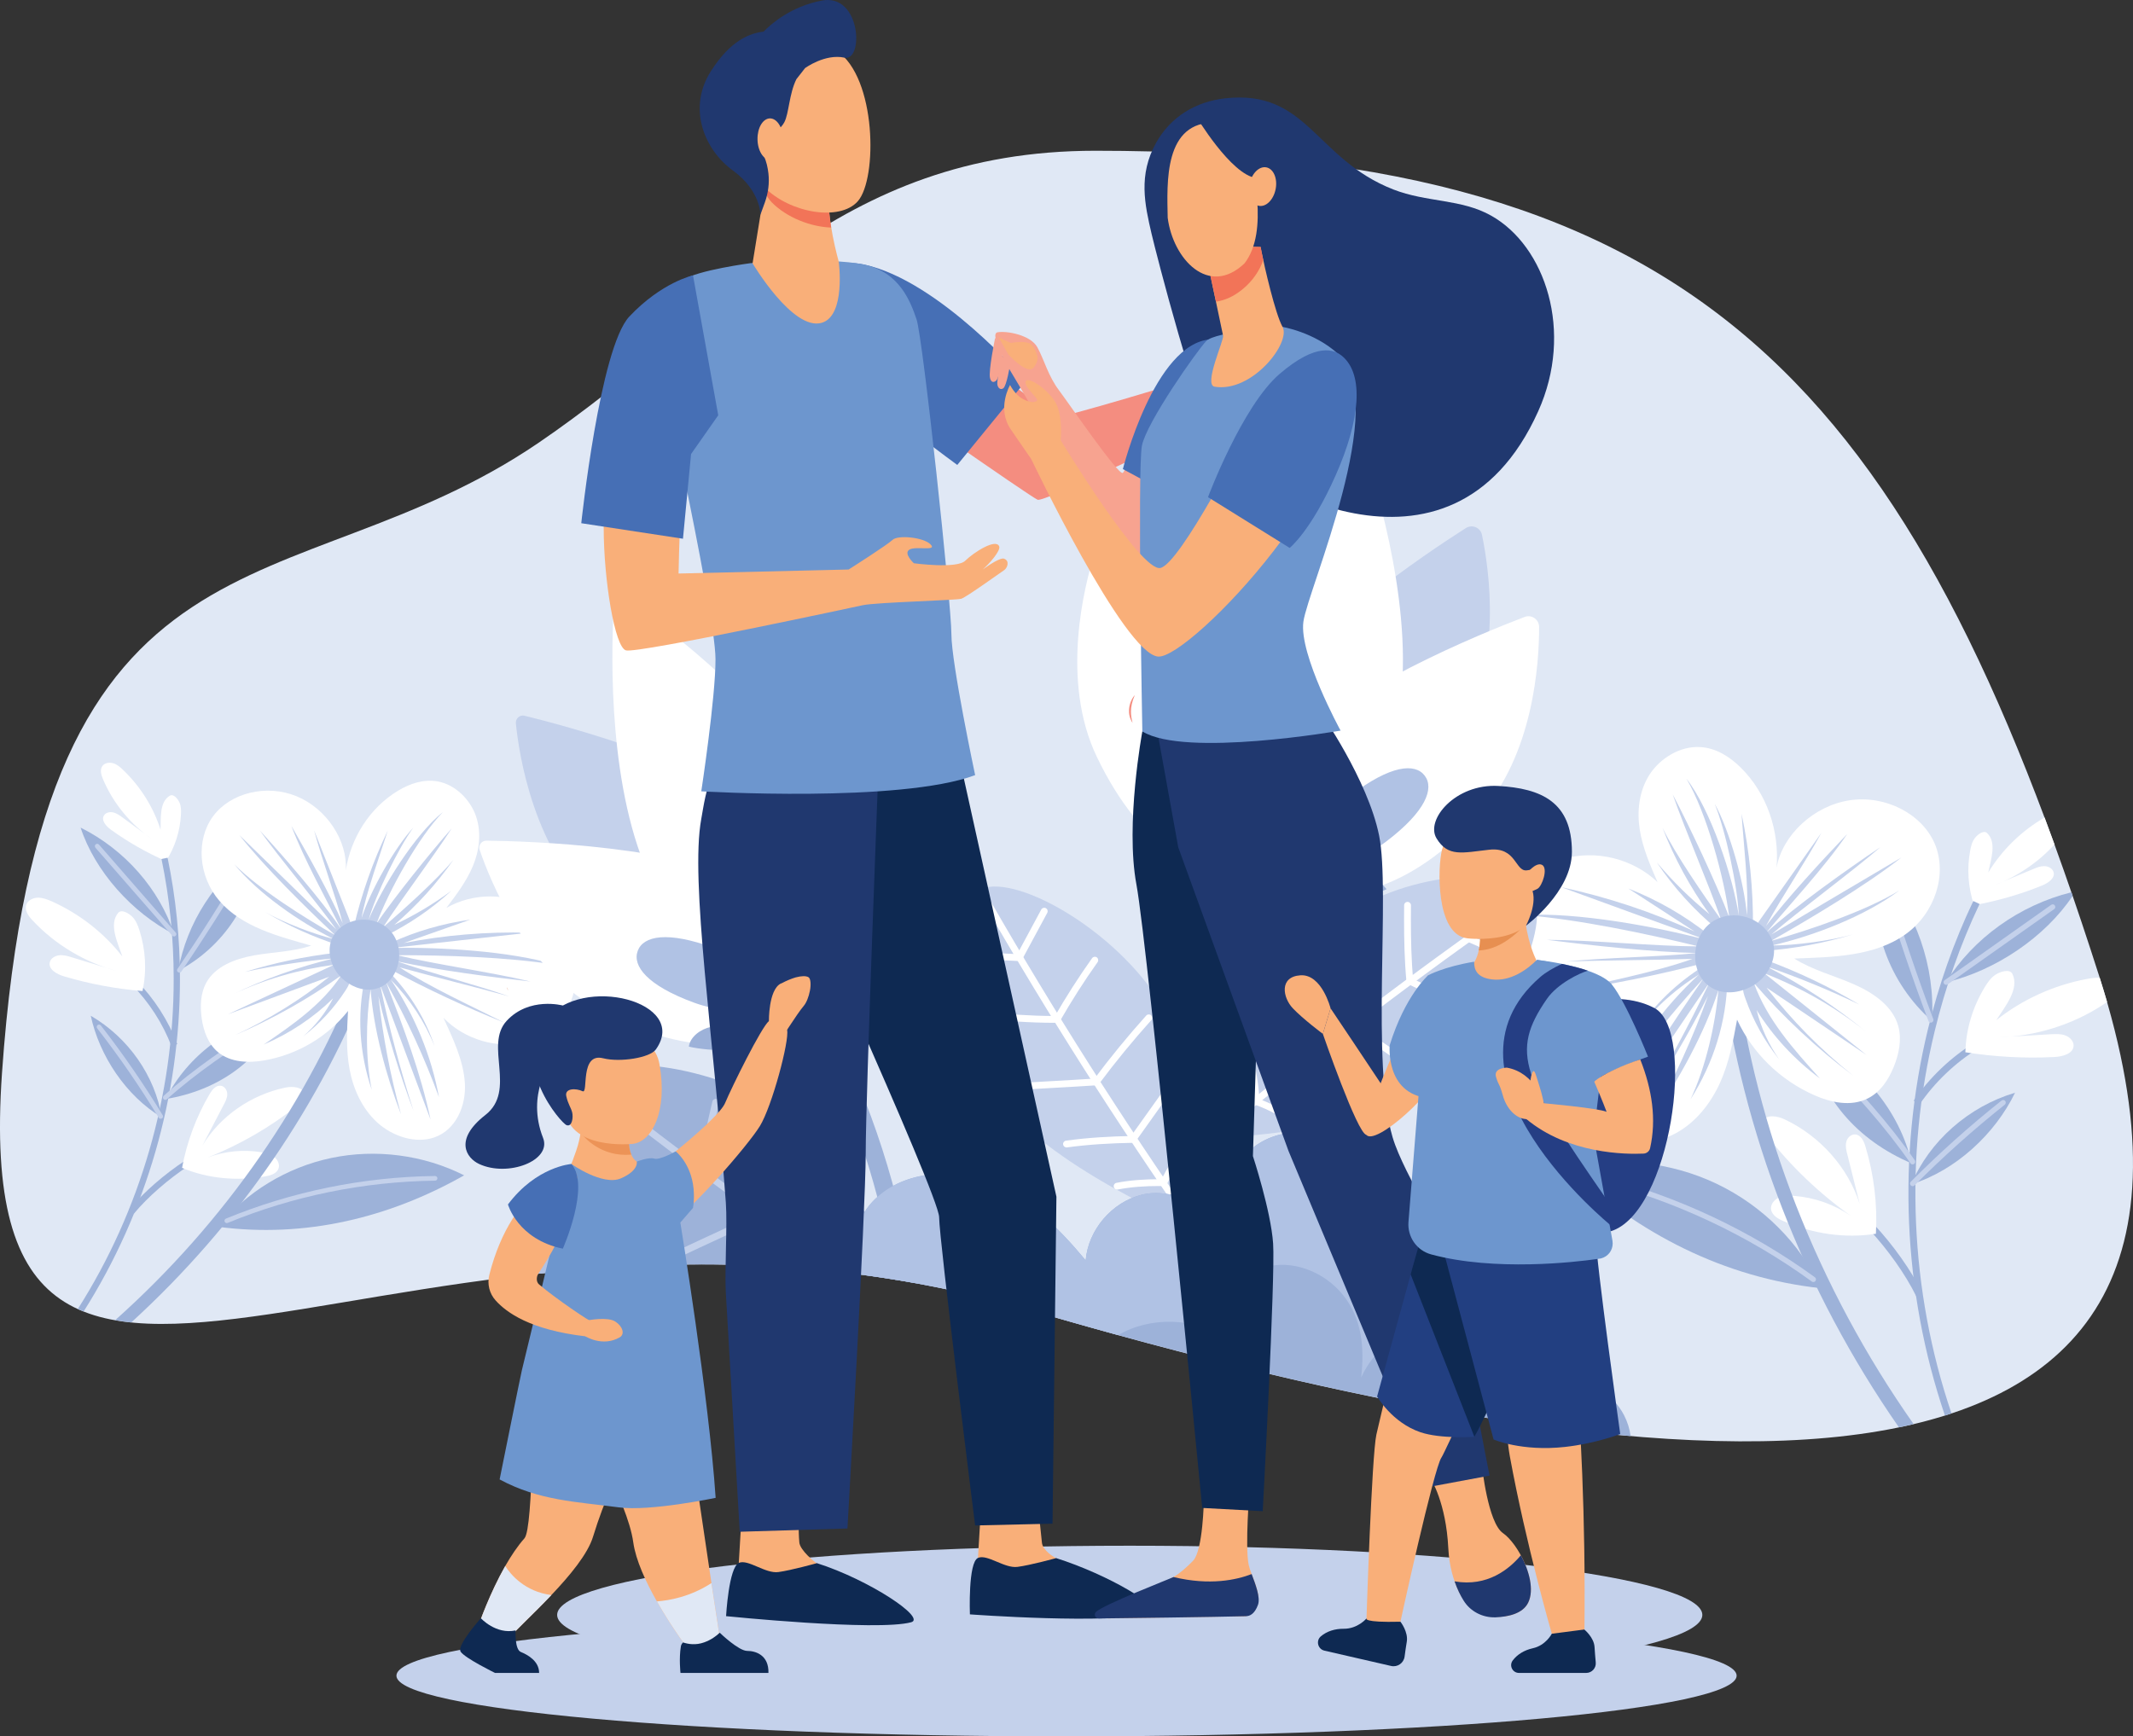 <?xml version="1.0" encoding="UTF-8"?><svg id="a" xmlns="http://www.w3.org/2000/svg" viewBox="0 0 1865.15 1518.58"><rect x="0" y="0" width="1865.15" height="1518.58" fill="#333333" stroke="none"/><path d="M957.84,131.84c-227.26,0-323.01,143.72-487.04,255.5C253.63,535.21,36.49,438.94,1.73,938.58c-30.93,444.66,355.17,48.1,899.6,207.4,544.39,159.3,1098.88,223.43,934.39-291.91C1671.17,338.65,1485.84,131.84,957.84,131.84Z" style="fill:#e0e8f5; fill-rule:evenodd;"/><path d="M145.16,753.12c-17.01-7.46-33.17-16.68-48.13-27.46-4.28-3.05-8.93-8.38-6.01-12.66,1.62-2.47,5.16-3.18,8.05-2.47,2.92,.72,5.42,2.47,7.82,4.22,8.79,6.49,17.66,12.98,26.48,19.41-19.31-13.18-34.53-31.81-43.39-52.9-1.59-3.77-2.82-8.38-.23-11.62,2.14-2.6,6.17-3.12,9.44-2.08,3.25,1.04,5.88,3.31,8.31,5.65,15.29,14.54,26.71,32.85,32.91,52.51,.36-10.39-1.1-24.47,8.15-29.86,3.15-1.82,6.95,2.73,8.41,6.04,1.43,3.18,1.46,6.88,1.27,10.45-.78,14.22-5.06,28.24-13.08,40.77Z" style="fill:#fff; fill-rule:evenodd;"/><path d="M141.23,751.24c7.17,34.6,10.65,69.78,10.65,105.03,.03,101-28.92,202.2-83.84,288.54,1.66,.78,3.41,1.43,5.1,2.14,55.18-87.11,84.22-188.9,84.22-290.68,0-35.57-3.57-71.21-10.81-106.13l-5.32,1.1Z" style="fill:#9db2d9; fill-rule:evenodd;"/><path d="M161.55,1015.24c-17.17,11.29-35.83,27.13-48.81,42.91l4.19,3.44c12.5-15.12,30.9-30.77,47.61-41.8l-2.99-4.54Z" style="fill:#9db2d9; fill-rule:evenodd;"/><path d="M115.17,861.01c15.26,15.58,27.17,34.01,34.79,54.01l5.06-1.95c-7.89-20.64-20.19-39.79-35.96-55.83l-3.89,3.76Z" style="fill:#9db2d9; fill-rule:evenodd;"/><path d="M124.65,866.72c-23.21-1.88-46.19-6.17-68.48-12.79-6.36-1.82-14.15-6.17-12.63-12.4,.84-3.51,4.67-5.71,8.37-6.1,3.73-.39,7.46,.72,11,1.82,13.18,4.02,26.39,8.05,39.56,12.07-28.4-7.72-54.46-23.37-74.13-44.53-3.54-3.76-7.01-8.7-5.39-13.5,1.36-3.89,5.84-6.1,10.13-6.23,4.28-.06,8.34,1.56,12.27,3.25,24.28,10.91,45.73,27.72,61.67,48.23-4.15-12.27-12.11-28.17-3.64-38.24,2.89-3.38,9.35,.39,12.46,3.63,3.15,3.25,4.77,7.53,6.13,11.75,5.35,17.01,6.52,35.12,2.66,53.03Z" style="fill:#fff; fill-rule:evenodd;"/><path d="M159.21,1021.34c4.19-22.65,12.33-44.59,24.15-64.65,2.14-3.63,5.49-7.79,9.8-7.14,3.41,.52,5.55,4.03,5.55,7.34,.03,3.31-1.53,6.42-3.12,9.35-6.2,11.81-12.33,23.63-18.53,35.51,15.42-25.58,42.52-44.4,72.67-50.63,6.26-1.23,14.96-.58,16.23,5.39,.91,4.22-2.86,7.92-6.33,10.71-23.47,18.63-49.89,33.88-78.03,45.12,14.74-5.58,31.06-7.27,46.74-4.67,4.12,.65,8.28,1.69,11.49,4.22,3.25,2.53,5.16,6.95,3.51,10.58-1.85,4.15-7.14,5.65-11.78,6.42-24.38,4.15-49.82,1.95-72.35-7.53Z" style="fill:#fff; fill-rule:evenodd;"/><path d="M144.93,961.17c18.82-37.98,57.25-66.47,100.42-74.46-17.62,41.02-54.69,66.93-100.42,74.46Z" style="fill:#9db2d9; fill-rule:evenodd;"/><path d="M229.68,895.35c-30.15,19.34-59.85,39.14-86.5,62.97-.84,.78-.91,2.01-.16,2.92,.75,.85,2.04,.91,2.89,.13,26.35-23.56,55.86-43.3,85.98-62.58,.94-.58,1.23-1.88,.62-2.79-.62-.97-1.88-1.23-2.82-.65Z" style="fill:#c4d1eb; fill-rule:evenodd;"/><path d="M141.46,977.2c-5.91-36.29-29.24-69.72-62.09-88.86,7.5,34.79,30.64,70.04,62.09,88.86Z" style="fill:#9db2d9; fill-rule:evenodd;"/><path d="M84.99,899.31c19.44,25.06,37.42,51.15,53.78,78.16,.58,.97,1.85,1.23,2.82,.65,.97-.58,1.27-1.82,.68-2.79-16.46-27.13-34.5-53.36-54.07-78.48-.68-.91-1.95-1.1-2.86-.39-.88,.72-1.04,1.95-.36,2.86Z" style="fill:#c4d1eb; fill-rule:evenodd;"/><path d="M155.77,849.06c7.56-42.06,32.29-80.43,67.64-105.03-.06,43.49-28.76,84.78-67.64,105.03Z" style="fill:#9db2d9; fill-rule:evenodd;"/><path d="M211.89,757.73c-17.85,30.51-36.8,60.43-56.73,89.71-.62,.91-.39,2.21,.55,2.79,.94,.65,2.21,.46,2.86-.52,19.96-29.34,38.95-59.33,56.86-89.9,.55-.97,.26-2.21-.75-2.79-.94-.58-2.21-.26-2.79,.72Z" style="fill:#c4d1eb; fill-rule:evenodd;"/><path d="M152.43,817.13c-13.14-39.73-43.3-74.06-81.95-93.35,12.43,38.04,45.11,74.65,81.95,93.35Z" style="fill:#9db2d9; fill-rule:evenodd;"/><path d="M83.46,741.37c22.4,25.64,44.76,51.28,67.15,76.92,.75,.84,2.05,.97,2.89,.2,.84-.72,.94-2.01,.19-2.86-22.36-25.64-44.76-51.35-67.15-76.99-.75-.85-2.05-.91-2.89-.2-.84,.78-.94,2.01-.19,2.92Z" style="fill:#c4d1eb; fill-rule:evenodd;"/><path d="M315.39,844.91c-44.73,117.36-119.15,224.41-214.73,309.7,4.54,.78,9.25,1.43,14.09,1.95,93.6-85.43,166.54-191.49,210.84-307.75l-10.19-3.9Z" style="fill:#9db2d9; fill-rule:evenodd;"/><path d="M272.16,826.99c-15.84,5.39-33.43,5.58-50.15,8.57-16.71,2.99-33.82,9.67-41.58,23.76-5.16,9.35-5.58,20.77-3.99,31.81,1.62,10.58,5.42,21.68,14.12,28.95,11.16,9.28,27.13,9.67,40.8,7.27,29.08-5.19,55.05-20.64,72.96-43.23-.94,16.88-1.82,34.01,1.36,51.02,3.18,17.01,10.74,34.27,24.28,46.61,13.53,12.27,33.62,18.63,49.82,12.98,18.92-6.62,27.98-27.65,26.71-47.65-1.27-19.99-10.68-39.27-18.73-56.99,18.37,19.15,47.81,27.72,72.02,21.03,24.24-6.69,41.97-28.37,43.33-52.97,1.36-24.67-13.63-50.89-36.74-64.26-23.08-13.37-53-13.11-76.08,.13,8.73-11.49,17.56-23.17,23.21-36.55,5.58-13.44,7.69-28.89,2.79-43.49-4.97-14.54-17.98-27.72-33.46-30.58-12.33-2.27-24.37,1.95-34.44,7.92-25.09,15-41.67,41.48-46.02,69.91,1.69-26.16-16.91-54.2-43.14-64.91-26.19-10.71-57.64-3.12-72.9,17.53-15.25,20.64-12.89,52.58,5.49,73.94,19.67,22.92,51.6,31.09,80.33,39.21Z" style="fill:#fff; fill-rule:evenodd;"/><path d="M341.68,824.59c21.71-10.06,45.21-16.88,69.56-20.32-19.44,6.88-38.85,13.7-58.29,20.51,35.67-7.01,72.6-10.06,109.8-9.09-33.5,3.64-86.4,9.67-119.9,13.31,41.32-.78,102.76,2.66,143.33,14.8-42.1-6.82-97.05-8.44-139.11-8.44,34.73,8.31,82.02,14.73,116.75,23.04-35.05-3.96-81.99-10.06-116.71-17.66,28.72,10.13,69.33,20.45,98.02,30.64-28.34-7.92-67.31-17.46-95.68-25.38,26,17.07,63.68,34.34,91.43,48.3-33.98-13.63-67.25-29.21-99.61-46.54-.16-7.59-.36-15.19,.42-23.17Z" style="fill:#c4d1eb; fill-rule:evenodd;"/><path d="M342.72,852.63c16.85,18.11,29.7,39.6,37.26,62.25-8.5-21.29-21.62-41.16-38.17-58.03,21,31.55,35.44,66.86,42.03,102.69-12.63-34.4-28.04-68.09-46.22-100.55,15.12,39.53,30.28,79.32,38.85,120.09-14.7-39.34-29.44-78.67-44.14-118.08,7.76,37.07,17.49,73.94,29.24,110.35-12.43-32.85-22.65-66.28-30.64-100.03,3.73,34.66,10.35,69.2,19.73,103.28-12.98-33.56-24.05-74.65-26.61-109.51-4.09,26.48-4.67,60.89,1.04,88.02-10.91-31.94-12.98-65.95-6-97.31,7.27-.91,14.54-1.75,23.63-3.18Z" style="fill:#c4d1eb; fill-rule:evenodd;"/><path d="M293.62,833.29c-27.17,3.18-53.75,8.76-79.36,16.68,25.41-5.45,51.35-9.41,77.57-11.81-30.83,7.4-60.53,17.98-88.48,31.55,27.59-13.05,57.61-21.81,88.74-25.96-30.9,14.41-61.86,28.89-92.79,43.3,29.57-10.97,59.1-21.88,88.64-32.85-25.06,20.12-52.71,37.26-82.28,51.02,32.91-14.15,63.97-31.61,92.66-52.13-16.62,25.32-42.45,43.17-67.77,60.43,22.82-9.74,43.49-23.5,60.73-40.44-6.56,12.72-15.55,24.08-26.42,33.5,14.57-11.23,27.17-24.8,37.1-40.12,1.85-2.79,3.6-5.71,4.15-9.09,1.53-8.83-5.32-17.46-12.5-24.08Z" style="fill:#c4d1eb; fill-rule:evenodd;"/><path d="M295.66,826.47c-22.1-7.14-43.52-16.88-63.74-28.76,16.1,9.09,41.93,19.15,59.69,23.43-30.05-14.93-65.6-39.66-86.76-65.3,21.55,21.75,61.47,46.93,88.32,62.06-25.8-24.21-62.22-59.98-83.84-87.57,22.69,22.13,62.02,60.3,84.65,82.44-16.75-23.43-50.15-63.03-66.83-86.53,20.8,22.72,54.07,60.89,71.11,86.21-12.37-25.06-32.68-61.28-43.43-90.1,15.03,26.03,33.66,59.79,44.85,85.1-7.14-26.74-17.79-54.4-24.99-81.21,10.13,25.58,20.25,51.22,30.38,76.79,1.17,3.05,2.4,6.23,2.01,9.28-.88,7.6-10.81,11.62-11.42,14.15Z" style="fill:#c4d1eb; fill-rule:evenodd;"/><path d="M336.3,818.88c21.36-10.52,41.03-23.89,58.23-39.73-15.42,11.42-32.1,21.36-49.69,29.66,19.64-16.81,37.07-36.03,51.74-56.99-15.38,18.5-43.43,43.36-61.7,59.27,16.78-25.9,43.3-60.69,60.08-86.59-18.27,20.64-50.11,60.24-65.63,83.02,10.68-28.56,36.74-75.75,58.1-97.43-24.05,18.89-53.68,66.21-65.08,94.32,5.75-20.97,26.22-63.16,39.01-80.56-16.46,17.59-37.78,55.96-45.18,79,3.21-20.12,16.78-57.06,22.85-76.34-12.92,26.87-22.91,55.24-29.76,84.58,7.11,2.86,14.22,5.58,27.04,7.79Z" style="fill:#c4d1eb; fill-rule:evenodd;"/><path d="M326.62,865.16c-9.87,1.69-20.48-2.6-28.24-10.19-8.28-8.18-11.98-20.25-9.31-30.58,4.45-17.01,26.74-25.51,44.17-16.42,22.07,11.42,19.51,43.95,1.49,54.33-2.6,1.43-5.32,2.4-8.11,2.86Z" style="fill:#b0c2e4; fill-rule:evenodd;"/><path d="M190.89,1072.95c24.18-30.32,59.85-52.06,98.83-60.24,38.95-8.18,80.88-2.66,116.13,15.19-65.73,37.26-139.24,54.98-214.96,45.05Z" style="fill:#9db2d9; fill-rule:evenodd;"/><path d="M380.41,1028.48c-62.71,.78-125.25,13.57-182.83,37.26-1.07,.46-1.56,1.62-1.14,2.66,.42,1.04,1.62,1.56,2.66,1.1,57.12-23.5,119.15-36.16,181.33-36.93,1.17,0,2.05-.91,2.05-2.08,0-1.1-.94-2.01-2.08-2.01Z" style="fill:#c4d1eb; fill-rule:evenodd;"/><path d="M1726.15,791.62c20.51-3.7,40.44-9.41,59.53-17.2,5.45-2.21,11.88-6.69,9.87-12.14-1.17-3.05-4.74-4.8-8.12-4.8s-6.56,1.3-9.61,2.6c-11.23,4.67-22.59,9.41-33.88,14.08,20.19-7.66,38.3-19.99,52.58-35.64-2.92-7.99-5.84-15.78-8.7-23.56-20.25,11.75-37.39,28.5-49.27,48.17,2.34-11.36,7.66-26.29-.97-34.53-2.92-2.86-8.24,1.11-10.65,4.28-2.47,3.12-3.44,7.08-4.15,10.97-2.92,15.71-1.95,32,3.38,47.78Z" style="fill:#fff; fill-rule:evenodd;"/><path d="M1730.96,790.58c-16.88,35.64-29.99,72.96-39.21,111.2-26.55,109.31-21.87,226.35,14.67,334.3-1.88,.65-3.76,1.3-5.71,1.95-37-109.05-41.67-227.26-14.93-337.68,9.41-38.69,22.59-76.34,39.73-112.36l5.45,2.6Z" style="fill:#9db2d9; fill-rule:evenodd;"/><path d="M1639.43,1071.72c15.65,16.81,31.68,38.95,41.67,59.4l-5.45,2.66c-9.61-19.73-25.45-41.54-40.7-57.9l4.48-4.15Z" style="fill:#9db2d9; fill-rule:evenodd;"/><path d="M1730.31,916.57c-20.64,12.85-38.43,29.8-51.93,49.46l-5-3.44c14.02-20.38,32.39-37.91,53.75-51.15l3.18,5.13Z" style="fill:#9db2d9; fill-rule:evenodd;"/><path d="M1718.56,920.27c25.7,4.02,51.73,5.45,77.7,4.16,7.4-.33,16.94-2.99,16.94-10.13,0-4.02-3.57-7.47-7.47-8.83-3.9-1.43-8.31-1.17-12.46-.97-15.32,.91-30.77,1.82-46.09,2.73,32.85-.91,65.3-11.04,92.18-28.82,1.04-.65,2.08-1.36,3.12-2.21-2.08-6.88-4.15-13.89-6.42-21.03-3.57-.32-7.21,.26-10.78,.91-29.28,5.39-56.93,17.98-79.65,36.09,7.79-12.2,20.51-27.39,14.02-40.51-2.21-4.48-10.26-2.08-14.54,.65-4.22,2.66-7.07,6.88-9.67,11.1-10.32,17.07-16.36,36.42-16.88,56.86Z" style="fill:#fff; fill-rule:evenodd;"/><path d="M1640.34,1078.99c1.43-25.71-1.69-51.67-9.22-76.53-1.3-4.48-3.89-9.87-8.7-10.32-3.89-.32-7.14,2.92-7.98,6.49-.91,3.57-.07,7.34,.91,10.97,3.57,14.47,7.2,28.88,10.84,43.36-10.13-31.74-34.53-59.33-65.62-74-6.43-3.05-16.04-4.61-19.02,1.49-2.08,4.35,1.04,9.35,4.03,13.31,20.58,26.42,45.25,49.92,72.83,69.59-14.54-10-31.81-16.1-49.46-17.46-4.67-.39-9.48-.32-13.63,1.56-4.15,1.88-7.4,6.17-6.62,10.58,.97,5,6.3,8.05,11.16,10.06,25.32,10.97,53.55,15.19,80.49,10.91Z" style="fill:#fff; fill-rule:evenodd;"/><path d="M1671.63,1017.45c-10.39-46.15-44.59-87.24-89.32-107.3,8.31,49.14,41.67,87.11,89.32,107.3Z" style="fill:#9db2d9; fill-rule:evenodd;"/><path d="M1597.04,923.71c27.65,28.89,54.59,58.23,77.31,91.07,.65,1.04,.39,2.47-.65,3.18-1.04,.71-2.47,.46-3.12-.58-22.46-32.52-49.2-61.67-76.86-90.55-.84-.91-.78-2.34,.13-3.25,.84-.84,2.34-.78,3.18,.13Z" style="fill:#c4d1eb; fill-rule:evenodd;"/><path d="M1671.24,1035.75c15.97-37.84,50.11-67.96,90.75-80.1-17.27,35.77-51.67,67.96-90.75,80.1Z" style="fill:#9db2d9; fill-rule:evenodd;"/><path d="M1753.03,966.1c-27.72,22.07-54.07,45.63-78.93,70.62-.91,.91-2.34,.91-3.25,0-.91-.91-.91-2.34,0-3.25,24.99-25.12,51.48-48.81,79.32-70.95,1.04-.78,2.47-.65,3.25,.33,.78,.97,.58,2.47-.39,3.25Z" style="fill:#c4d1eb; fill-rule:evenodd;"/><path d="M1689.41,892.88c2.86-47.58-13.89-95.75-45.76-131.71-11.36,47.19,8.89,99.51,45.76,131.71Z" style="fill:#9db2d9; fill-rule:evenodd;"/><path d="M1652.54,779.02c11.42,37.78,24.08,75.23,37.97,112.23,.45,1.23-.2,2.53-1.36,2.99-1.17,.46-2.47-.19-2.86-1.36-14.02-37.13-26.74-74.65-38.1-112.56-.39-1.23,.32-2.47,1.49-2.86,1.23-.33,2.47,.32,2.86,1.56Z" style="fill:#c4d1eb; fill-rule:evenodd;"/><path d="M1701.49,859.13c24.02-38.62,64.26-67.38,109.83-78.8,.33,1.1,.65,2.14,1.04,3.18-24.15,36.16-67.64,65.43-110.87,75.62Z" style="fill:#9db2d9; fill-rule:evenodd;"/><path d="M1796.26,795.06c-31.03,21.94-62.06,43.88-93.15,65.82-.97,.78-2.4,.46-3.18-.52-.71-1.04-.52-2.47,.58-3.18,31.03-21.94,62.06-43.95,93.15-65.89,1.04-.71,2.47-.45,3.12,.59,.78,1.04,.52,2.4-.52,3.18Z" style="fill:#c4d1eb; fill-rule:evenodd;"/><path d="M1517.26,846.34c17.98,141.77,72.18,279.91,156.05,399.09-4.22,1.04-8.5,1.95-12.85,2.86-83.35-119.83-137.23-258.22-155.27-400.38l12.07-1.56Z" style="fill:#9db2d9; fill-rule:evenodd;"/><path d="M1568.93,838.29c15.78,10.06,34.79,14.87,52.19,22.53,17.33,7.59,34.14,19.34,38.82,36.74,3.12,11.49,.65,24.08-4.03,35.57-4.54,11.04-11.55,22.07-22.98,27.65-14.54,7.2-31.94,3.44-46.22-2.86-30.12-13.24-54.27-36.87-67.77-66.15-3.44,18.63-6.94,37.46-14.86,55.11-7.99,17.59-20.71,34.34-38.62,44.14-17.92,9.74-41.41,11.36-57.51,.97-18.83-12.14-23.04-37.39-16.42-58.75,6.62-21.36,21.94-39.79,35.31-56.93-24.99,15.97-59.14,17.53-83.67,3.9-24.54-13.7-38.1-41.87-33.11-68.94,5.06-27.07,28.17-51.6,56.73-60.04,28.63-8.37,61.02-.26,82.57,20.19-6.42-14.8-12.98-29.79-15.51-45.76-2.53-16.03-.78-33.43,8.37-47.97,9.22-14.47,26.87-25.38,44.4-24.34,13.96,.71,25.96,8.57,35.25,17.66,23.3,22.85,34.34,56.02,31.55,87.96,5.13-28.82,32.65-54.33,63.94-59.07,31.22-4.74,63.36,11.81,74.52,38.17,11.1,26.48,.13,60.5-25.45,78.87-27.39,19.67-64.13,20.12-97.5,21.36Z" style="fill:#fff; fill-rule:evenodd;"/><path d="M1494.09,817.39c-20.97-16.62-44.6-30.25-70.17-40.31,19.34,12.53,38.56,25.06,57.9,37.58-36.87-17.07-76.14-30.05-116.71-38.82,35.31,12.79,91.2,33.3,126.58,46.02-44.66-11.68-112.23-24.15-159.49-21.62,47.58,3.64,107.56,16.36,153.26,27.46-39.86-.2-92.96-5.58-132.81-5.78,39.08,4.93,91.59,10.71,131.38,11.55-33.88,3.51-80.62,3.96-114.51,7.47,32.85-1.17,77.64-1.23,110.48-2.34-32.65,11.68-78.16,20.51-111.91,28.37,40.51-5.91,80.69-14.02,120.35-24.28,2.21-8.24,4.41-16.42,5.65-25.32Z" style="fill:#c4d1eb; fill-rule:evenodd;"/><path d="M1485.58,847.57c-23.11,15.25-42.58,35.12-56.8,57.77,14.8-20.84,34.27-39.01,56.67-52.91-31.09,28.69-56.09,63.16-72.64,100.36,22.78-34.01,48.36-66.54,76.66-97.04-26.87,38.95-53.75,78.16-73.8,120.15,26.29-38.82,52.64-77.64,79-116.52-18.18,38.17-38.43,75.62-60.76,112.1,22.07-32.39,42-66.02,59.59-100.49-13.24,36.55-29.47,72.38-48.69,106.85,22.98-33.04,45.83-74.71,57.77-111.84-2.6,29.86-11.04,67.31-24.28,95.29,20.19-31.87,31.42-68.16,32.07-104.06-7.66-2.86-15.32-5.71-24.8-9.67Z" style="fill:#c4d1eb; fill-rule:evenodd;"/><path d="M1544.01,839.52c28.56,10.58,55.96,23.63,81.73,38.95-26.16-12.59-53.29-23.69-81.08-33.24,31.55,16.16,60.89,35.51,87.7,57.58-26.55-21.42-56.8-38.82-89.52-51.6,29.73,23.82,59.59,47.65,89.32,71.47-29.14-19.67-58.29-39.34-87.5-58.94,21.88,28.37,47.39,54.27,75.82,76.99-31.94-24.02-61.08-51.21-86.79-80.95,11.36,31.81,34.73,57.97,57.64,83.35-22.2-16.49-41.09-36.94-55.31-59.79,3.83,15.45,10.58,30.19,19.86,43.3-12.85-16.04-22.92-34.14-29.67-53.36-1.3-3.5-2.47-7.14-2.08-10.97,.65-10,10.32-17.53,19.86-22.78Z" style="fill:#c4d1eb; fill-rule:evenodd;"/><path d="M1543.55,831.54c25.9-1.95,51.73-6.81,76.73-14.34-19.8,5.58-50.5,9.67-70.95,9.67,36.61-8.31,81.66-25.77,111.39-48.04-29.14,17.92-79.06,34.73-112.17,44.08,34.34-19.47,83.29-48.69,114.05-72.96-30.45,18.05-83.22,49.14-113.6,67.25,24.34-21.1,70.95-55.18,95.29-76.34-28.56,19.15-74.72,51.86-99.84,74.84,19.99-24.02,51.6-57.9,70.82-86.33-23.11,24.21-52.32,55.96-71.08,80.49,14.8-27.13,33.62-54.33,48.49-81.53-17.72,25.12-35.44,50.24-53.16,75.37-2.08,2.99-4.22,6.1-4.67,9.54-.97,8.44,8.7,15.45,8.7,18.31Z" style="fill:#c4d1eb; fill-rule:evenodd;"/><path d="M1501.49,812.58c-20.45-17.01-38.24-36.74-52.78-58.42,13.76,16.42,29.21,31.61,46.09,45.31-16.88-23.43-30.7-48.82-41.09-75.56,11.81,24.15,35.7,58.55,51.35,80.62-11.42-32.52-31.03-77.25-42.39-109.77,14.41,27.2,38.49,78.61,49.4,107.3-4.09-33.75-19.99-91.85-37.39-121,21.1,26.87,40.77,86.01,45.7,119.51-.65-24.28-11.81-75.43-21.03-97.63,13.18,23.43,26.22,70.56,28.17,97.56,1.82-22.72-3.18-66.34-4.67-88.86,6.95,32.59,10.26,66.02,10,99.64-8.44,1.23-16.88,2.34-31.35,1.3Z" style="fill:#c4d1eb; fill-rule:evenodd;"/><path d="M1499.74,865.42c10.26,4.41,22.98,2.6,33.37-3.63,11.17-6.69,18.31-18.89,18.18-30.7-.39-19.67-22.33-34.73-43.62-29.54-27,6.62-32.72,42.58-15.9,58.62,2.4,2.27,5.13,4.02,7.98,5.26Z" style="fill:#b0c2e4; fill-rule:evenodd;"/><path d="M1592.37,1126.63c-18.24-39.27-51.22-72.25-91.4-91.4-40.12-19.08-87.05-24.21-130.02-14.09,61.54,57.77,136.64,96.33,221.42,105.49Z" style="fill:#9db2d9; fill-rule:evenodd;"/><path d="M1398.41,1028.48c67.83,17.4,132.36,47.65,188.64,88.61,.97,.71,1.23,2.14,.45,3.18-.71,1.04-2.14,1.24-3.18,.52-55.76-40.57-119.77-70.62-187.02-87.89-1.3-.32-1.95-1.56-1.69-2.79,.33-1.17,1.56-1.95,2.79-1.62Z" style="fill:#c4d1eb; fill-rule:evenodd;"/><path d="M868.91,954.22c42.94,65.3,177.21,120.35,177.21,120.35,0,0,8.83-136.32-34.14-201.68-42.91-65.3-133.98-113.99-159.17-92.37-20.12,17.27-26.84,108.34,16.1,173.71Z" style="fill:#c4d1eb; fill-rule:evenodd;"/><path d="M865.89,787.66c55.89,97.11,116.03,191.82,180.17,283.74,.97,1.3,.59,3.18-.71,4.15-1.37,.91-3.25,.58-4.15-.78-64.26-92.05-124.5-186.82-180.49-284.13-.81-1.43-.32-3.25,1.1-4.09,1.43-.78,3.25-.33,4.09,1.1Z" style="fill:#fff; fill-rule:evenodd;"/><path d="M915.78,798.3c-7.3,13.57-14.61,27.07-21.88,40.57-.58,1.04-1.62,1.62-2.76,1.62-13.99-.52-27.72-1.43-41.58-1.95-1.69,0-2.95-1.43-2.89-3.05,.03-1.62,1.43-2.92,3.08-2.86,13.99,.45,27.72,1.36,41.61,1.88l-.1,2.99-2.63-1.43c7.27-13.5,14.57-27.07,21.88-40.64,.78-1.43,2.6-1.95,4.02-1.17,1.46,.78,2.01,2.6,1.23,4.02Z" style="fill:#fff; fill-rule:evenodd;"/><path d="M959.76,841.47c-11.81,16.62-22.78,33.82-32.94,51.54-.55,.91-1.53,1.49-2.56,1.49h-2.5c-21.36,0-42.97-1.69-64.07-3.7-1.66-.13-2.86-1.62-2.69-3.25,.13-1.62,1.59-2.86,3.25-2.66,21.06,1.95,42.49,3.64,63.52,3.64h2.43v2.99l-2.56-1.49c10.26-17.85,21.36-35.25,33.27-52,.94-1.36,2.82-1.69,4.15-.78,1.33,.97,1.65,2.86,.71,4.22Z" style="fill:#fff; fill-rule:evenodd;"/><path d="M877.83,947.99c26.39-1.75,54.33-3.05,80.62-4.8l.2,2.99-2.4-1.82c14.48-19.41,29.86-38.17,46.05-56.21,1.1-1.23,3.05-1.3,4.22-.26,1.23,1.17,1.3,3.05,.26,4.22-16.1,17.92-31.38,36.54-45.77,55.83-.49,.71-1.3,1.17-2.17,1.23-26.39,1.75-54.33,3.05-80.62,4.8-1.65,.13-3.08-1.1-3.15-2.79-.13-1.62,1.1-3.05,2.76-3.18Z" style="fill:#fff; fill-rule:evenodd;"/><path d="M1024.63,953.83c-10.58,14.8-21.1,29.6-31.61,44.4-.59,.78-1.46,1.17-2.4,1.23-19.12,.32-38.75,1.43-57.61,4.02-1.62,.19-3.15-.91-3.38-2.6-.23-1.62,.94-3.12,2.56-3.31,19.21-2.66,39.05-3.76,58.32-4.09l.07,2.99-2.44-1.75c10.55-14.8,21.1-29.6,31.61-44.33,.97-1.36,2.86-1.69,4.15-.71,1.43,.97,1.69,2.79,.71,4.15Z" style="fill:#fff; fill-rule:evenodd;"/><path d="M1041.06,1003.75c-8.38,9.54-15.32,20.25-20.64,31.81-.52,1.04-1.62,1.69-2.79,1.69h-4.02c-11.84-.07-25.06,.84-36.19,3.05-1.59,.33-3.18-.71-3.5-2.34-.32-1.62,.71-3.18,2.37-3.5,11.68-2.34,25.19-3.18,37.32-3.18h4.09v2.99l-2.73-1.23c5.58-12.01,12.85-23.24,21.55-33.24,1.1-1.23,2.99-1.36,4.28-.26,1.17,1.1,1.3,2.99,.26,4.22Z" style="fill:#fff; fill-rule:evenodd;"/><path d="M1165.63,808.3c-61.47,48.36-104.84,186.82-104.84,186.82,0,0,136.58-2.79,198.05-51.15,61.41-48.36,102.11-143.26,78.48-166.5-18.95-18.56-110.22-17.46-171.69,30.83Z" style="fill:#c4d1eb; fill-rule:evenodd;"/><path d="M1331.29,791.1c-91.98,64-181.24,131.97-267.31,203.7-1.23,1.04-3.18,.91-4.22-.39-1.04-1.23-.91-3.18,.39-4.15,86.2-71.86,175.59-139.95,267.7-204.02,1.43-.97,3.25-.65,4.15,.72,.97,1.36,.65,3.18-.71,4.15Z" style="fill:#fff; fill-rule:evenodd;"/><path d="M1324.92,841.73c-14.08-6.1-28.17-12.27-42.26-18.37-1.04-.45-1.75-1.43-1.82-2.6-.71-13.96-.97-27.72-1.69-41.61-.06-1.62,1.17-3.05,2.86-3.12,1.62-.07,2.99,1.17,3.12,2.79,.71,14.02,.91,27.78,1.69,41.67l-2.99,.13,1.17-2.73c14.09,6.1,28.17,12.2,42.32,18.31,1.49,.65,2.21,2.47,1.56,3.96-.65,1.49-2.47,2.21-3.96,1.56Z" style="fill:#fff; fill-rule:evenodd;"/><path d="M1285.72,889.18c-17.59-10.32-35.64-19.8-54.2-28.43-.91-.45-1.56-1.36-1.69-2.4-1.69-17.98-2.08-36.22-2.08-54.33,0-4.09,0-8.24,.06-12.33,0-1.62,1.37-2.99,3.05-2.92,1.62,0,2.92,1.36,2.92,2.99-.06,4.09-.06,8.18-.06,12.27,0,17.98,.39,36.09,2.08,53.81l-2.99,.26,1.23-2.73c18.69,8.7,36.94,18.24,54.72,28.69,1.43,.84,1.88,2.66,1.04,4.09-.84,1.43-2.66,1.95-4.09,1.04Z" style="fill:#fff; fill-rule:evenodd;"/><path d="M1172.57,816.67c4.02,26.16,7.66,53.88,11.68,79.91l-2.99,.46,1.56-2.53c20.64,12.79,40.64,26.48,59.98,41.09,1.3,.97,1.56,2.86,.58,4.22-.97,1.3-2.86,1.56-4.22,.58-19.15-14.54-39.01-28.17-59.46-40.83-.78-.45-1.24-1.17-1.43-2.08-3.96-26.1-7.66-53.88-11.68-79.91-.19-1.62,.91-3.18,2.53-3.44,1.62-.26,3.18,.91,3.44,2.53Z" style="fill:#fff; fill-rule:evenodd;"/><path d="M1179.26,963.44c-15.64-9.22-31.22-18.5-46.93-27.72-.78-.52-1.3-1.36-1.43-2.27-1.95-19.02-4.74-38.49-8.96-57.12-.33-1.56,.71-3.18,2.34-3.5,1.56-.39,3.18,.65,3.51,2.21,4.28,18.95,7.14,38.62,9.09,57.77l-2.99,.33,1.56-2.53c15.58,9.22,31.22,18.5,46.87,27.72,1.43,.84,1.88,2.66,1.04,4.09-.84,1.43-2.66,1.88-4.09,1.04Z" style="fill:#c4d1eb; fill-rule:evenodd;"/><path d="M1130.9,984.02c-10.19-7.47-21.49-13.57-33.37-17.85-1.17-.45-1.95-1.43-2.01-2.6-.84-12.85-2.92-27.65-6.43-39.79-.46-1.62,.46-3.25,2.08-3.7,1.56-.45,3.18,.46,3.63,2.01,3.77,12.79,5.78,27.91,6.69,41.03l-2.99,.19,.97-2.79c12.46,4.54,24.28,10.84,34.99,18.7,1.36,.97,1.62,2.86,.65,4.22-.97,1.3-2.86,1.56-4.22,.59Z" style="fill:#fff; fill-rule:evenodd;"/><path d="M1102.08,619.98c-45.7,77.57-23.11,110.48,25.38,115.87,48.49,5.45,104.57-18.63,150.21-96.2,36.09-61.28,24.6-140.99,18.24-171.83-1.3-6.43-8.63-9.48-14.15-5.97-34.79,22.14-141.64,93.54-179.68,158.13Z" style="fill:#c4d1eb; fill-rule:evenodd;"/><path d="M1183.22,622.91c19.6,87.83-11.94,112.24-59.72,102.43-47.84-9.74-93.8-49.85-113.34-137.75-16.33-73.16,23.89-149.56,37.78-173.06,2.21-3.7,7.33-4.22,10.06-.91,22.66,27,108.28,133.14,125.22,209.28Z" style="fill:#c4d1eb; fill-rule:evenodd;"/><path d="M1125.32,658.22c-60.37,66.8-44.92,103.54,1.56,118.66,46.35,15.06,106.13,2.79,166.44-64,47.78-52.77,52.58-133.2,52.52-164.62-.07-6.56-6.56-11.04-12.66-8.7-38.56,14.67-157.61,63.1-207.85,118.66Z" style="fill:#fff; fill-rule:evenodd;"/><path d="M1135.83,657.31c38.95,81.14,13.76,112.04-35.05,113.34-48.75,1.36-102.6-27.33-141.58-108.53-32.46-67.51-10.58-151.05-2.34-177.15,1.27-4.09,6.13-5.71,9.54-3.12,28.14,21.23,135.67,105.16,169.42,175.46Z" style="fill:#fff; fill-rule:evenodd;"/><path d="M1061.83,596.23c-19.41,105.61,9.48,150.99,53.88,159.1,44.47,8.18,87.63-23.95,106.98-129.57,15.71-85.43-18.11-198.05-31.55-237.91-2.27-6.69-10.91-8.24-15.38-2.86-26.74,32.52-98.28,125.87-113.92,211.23Z" style="fill:#fff; fill-rule:evenodd;"/><path d="M1101.69,671.92c-7.72,42.39,8.18,97.5,8.18,97.5,0,0,34.27-46.02,41.93-88.35,7.66-42.32-.26-62.45-14.15-64.91-13.83-2.53-28.3,13.44-35.96,55.76Z" style="fill:#b0c2e4; fill-rule:evenodd;"/><path d="M1028.47,703.14c23.69,35.96,73.22,64.78,73.22,64.78,0,0-7.01-56.93-30.71-92.83-23.69-35.9-43.29-44.92-55.11-37.19-11.68,7.79-11.16,29.34,12.59,65.24Z" style="fill:#b0c2e4; fill-rule:evenodd;"/><path d="M1181.53,695.22c-34.21,26.03-59.72,77.44-59.72,77.44,0,0,56.34-10.84,90.62-36.94,34.21-26.03,41.93-46.22,33.37-57.38-8.5-11.23-29.99-9.15-64.26,16.88Z" style="fill:#b0c2e4; fill-rule:evenodd;"/><path d="M1212.43,777.66c-34.92,16.17-108.99,27.13-108.99,27.13,0,0-76.14-43.75-101.2-72.96,6.1-6.3,17.72-6.17,25.58-2.47,7.92,3.76,14.08,10.32,20.9,15.77,6.75,5.52,15.06,10.26,23.76,9.41,9.54-.97,17.01-8.31,24.34-14.54,7.33-6.3,16.94-12.01,26.03-9.09,13.37,4.41,15.45,23.37,26.87,31.61,8.96,6.42,21.16,4.61,32.2,3.38,10.97-1.23,23.89,2.92,30.51,11.75Z" style="fill:#9db2d9; fill-rule:evenodd;"/><path d="M1117.66,793.82c-40.12,119.63-62.84,245.11-67.12,371.17l-15.9-.52c4.35-127.62,27.33-254.66,67.9-375.72l15.12,5.06Z" style="fill:#9db2d9; fill-rule:evenodd;"/><path d="M585.79,1103.01c1.49,1.04,3.05,2.08,4.61,3.05,61.02-1.23,125.64,2.21,193.25,13.31-16.52-41.29-50.31-113.47-94.74-144.63-63.94-44.98-166.57-56.67-182.02-27.26-12.33,23.43,14.93,110.61,78.9,155.53Z" style="fill:#9db2d9; fill-rule:evenodd;"/><path d="M521.66,949.29c72.34,57.45,146.7,112.3,222.94,164.49-4.25-.58-8.54-1.1-12.79-1.56-73.06-50.31-144.43-103.08-213.86-158.26-1.3-1.04-1.49-2.92-.49-4.22,1.01-1.23,2.89-1.49,4.19-.46Z" style="fill:#c4d1eb; fill-rule:evenodd;"/><path d="M571.96,940.85c-1.82,15.25-3.6,30.51-5.42,45.76-.13,1.1-.88,2.08-1.95,2.47-13.18,4.67-26.29,8.89-39.37,13.57-1.56,.52-3.28-.26-3.83-1.82-.55-1.56,.26-3.25,1.82-3.83,13.21-4.67,26.32-8.89,39.37-13.57l1.01,2.86-2.99-.39c1.82-15.25,3.64-30.51,5.42-45.76,.19-1.69,1.69-2.79,3.31-2.66,1.66,.2,2.82,1.69,2.63,3.38Z" style="fill:#c4d1eb; fill-rule:evenodd;"/><path d="M628.73,964.74c-4.84,19.8-8.73,39.86-11.65,60.05-.16,1.04-.84,1.95-1.85,2.34-20.55,8.31-42.06,14.93-63.23,21.09-1.56,.46-3.25-.45-3.7-2.01-.45-1.62,.46-3.25,2.01-3.7,21.1-6.17,42.45-12.72,62.67-20.9l1.14,2.79-2.95-.46c2.95-20.38,6.88-40.63,11.75-60.63,.42-1.62,2.05-2.6,3.64-2.21,1.59,.39,2.56,2.01,2.18,3.64Z" style="fill:#c4d1eb; fill-rule:evenodd;"/><path d="M591.79,1093.98c23.89-11.36,49.4-22.85,73.19-34.21l1.3,2.73-2.89-.78c6.3-23.43,13.7-46.54,22.1-69.26,.58-1.56,2.3-2.34,3.86-1.75,1.52,.59,2.34,2.27,1.75,3.83-8.37,22.52-15.71,45.5-21.97,68.74-.23,.84-.81,1.56-1.59,1.88-23.89,11.42-49.4,22.85-73.19,34.21-1.49,.71-3.25,.06-3.96-1.43-.71-1.49-.1-3.24,1.4-3.96Z" style="fill:#c4d1eb; fill-rule:evenodd;"/><path d="M730.45,1045.3c-4.35,17.66-8.7,35.31-13.08,52.9-.23,.98-.88,1.69-1.75,2.08-6.62,2.73-13.24,5.58-19.83,8.63-4.06-.33-8.11-.65-12.14-.91,9.8-4.74,19.77-9.09,29.7-13.24l1.14,2.73-2.89-.71c4.35-17.59,8.73-35.25,13.08-52.91,.39-1.56,2.01-2.53,3.6-2.14,1.59,.39,2.6,2.01,2.17,3.57Z" style="fill:#c4d1eb; fill-rule:evenodd;"/><path d="M764.07,1085.67c-3.41,9.61-5.71,19.6-6.88,29.73-1.98-.33-3.96-.58-5.91-.84,1.2-10.51,3.6-20.9,7.14-30.9,.58-1.49,2.27-2.34,3.83-1.82,1.56,.59,2.37,2.27,1.82,3.83Z" style="fill:#667a40; fill-rule:evenodd;"/><path d="M616.46,766.1c9.15,89.52,46.8,102.69,89.09,78.29,42.26-24.34,73.19-76.92,64-166.5-7.24-70.76-63.71-128.2-87.11-149.17-4.9-4.41-12.59-2.53-14.96,3.57-14.93,38.43-58.68,159.3-51.02,233.82Z" style="fill:#c4d1eb; fill-rule:evenodd;"/><path d="M683.52,720.34c67.87,59.2,56.86,97.5,12.59,117.95-44.3,20.51-105.1,15.39-172.96-43.82-56.47-49.27-69.33-134.63-72.05-161.83-.42-4.28,3.41-7.66,7.56-6.69,34.24,8.37,166.11,43.1,224.86,94.38Z" style="fill:#c4d1eb; fill-rule:evenodd;"/><path d="M657.84,783.11c-9.06,89.58,25.19,110.03,71.5,94.71,46.31-15.39,87.18-60.69,96.2-150.27,7.14-70.76-36.58-138.39-55.31-163.65-3.86-5.32-11.81-5.06-15.35,.45-22.33,34.73-89.51,144.24-97.04,218.76Z" style="fill:#fff; fill-rule:evenodd;"/><path d="M665.73,776.17c79.49,42.26,77.44,82.11,38.98,112.1-38.49,29.93-98.9,38.69-178.38-3.57-66.18-35.18-98.05-115.41-106.85-141.32-1.4-4.02,1.56-8.24,5.84-8.18,35.21,.39,171.53,4.35,240.41,40.96Z" style="fill:#fff; fill-rule:evenodd;"/><path d="M569.92,770.84c46.96,96.52,97.11,115.93,137.75,96.13,40.64-19.73,56.31-71.14,9.38-167.67-38.01-78.09-131.94-148.85-166.44-172.99-5.74-4.02-13.66-.19-14.02,6.82-2.3,42.06-4.64,159.62,33.33,237.71Z" style="fill:#fff; fill-rule:evenodd;"/><path d="M646.91,808.23c18.86,38.62,64.33,73.61,64.33,73.61,0,0,.33-57.38-18.57-96.01-18.89-38.69-37.19-50.11-49.82-43.95-12.63,6.17-14.83,27.65,4.06,66.34Z" style="fill:#b0c2e4; fill-rule:evenodd;"/><path d="M606.43,876.72c40.38,14.87,97.4,8.76,97.4,8.76,0,0-39.43-41.67-79.78-56.54-40.38-14.86-61.54-10.52-66.41,2.66-4.87,13.18,8.41,30.25,48.78,45.11Z" style="fill:#b0c2e4; fill-rule:evenodd;"/><path d="M725.03,779.61c-12.14,41.29-2.21,97.76-2.21,97.76,0,0,38.95-42.13,51.09-83.41,12.17-41.22,6.39-62.06-7.11-66.02-13.5-4.02-29.63,10.39-41.77,51.67Z" style="fill:#b0c2e4; fill-rule:evenodd;"/><path d="M798.77,827.77c-18.6,33.69-71.73,86.4-71.73,86.4,0,0-87.21,9.87-124.7,1.17,1.14-8.7,10.55-15.52,19.15-17.14,8.57-1.62,17.4-.07,26.13,.32,8.73,.39,18.21-.65,24.7-6.49,7.14-6.42,8.76-16.81,10.97-26.16,2.24-9.35,6.52-19.67,15.68-22.72,13.37-4.41,26.23,9.67,40.31,9.48,11.04-.07,19.83-8.76,27.91-16.29,8.15-7.46,21-11.75,31.58-8.57Z" style="fill:#9db2d9; fill-rule:evenodd;"/><path d="M725.19,893.66c36.9,71.34,61.76,148.84,73.74,228.3-5.55-1.04-11.07-1.95-16.55-2.86-11.98-75.88-36.06-149.89-71.34-218.11l14.15-7.33Z" style="fill:#9db2d9; fill-rule:evenodd;"/><path d="M1425.86,1255.94c-.84-6.3-2.73-12.4-5.71-18.18-18.63-36.29-75.04-45.12-103.93-16.23,6.56-14.86,6.17-36.41,.39-55.24-4.35-14.02-11.68-26.61-21.36-33.95-22.72-17.14-57.25-16.36-79.19,1.75,11.81-31.61,5.84-83.03-14.15-110.22-19.99-27.13-57.97-41.16-89.65-29.47-31.74,11.62-51.73,50.57-39.27,81.98-14.67-22.46-48.81-38.04-74.81-31.48-26,6.55-46.54,30.64-48.85,57.32-23.53-28.3-49.72-54.53-84-67.97-34.24-13.44-77.34-10-102.56,16.88-15.42,16.42-19.99,42.06-13.63,63.16,49.11,6.3,99.9,16.42,152.19,31.68,182.96,53.55,366.99,96.27,524.53,109.96h0Zm-833.81-149.88c-8.31-6.23-17.4-11.62-27.59-15.97-40.73-17.46-92.53-14.87-124.41,15.9-4.02,3.89-7.5,8.18-10.52,12.86,50.7-6.62,105.03-11.75,162.51-12.79Z" style="fill:#9db2d9; fill-rule:evenodd;"/><path d="M840.02,1130.27c.91-.52,1.85-.97,2.79-1.43,13.11-5.78,28.4-1.17,41.38,4.93,10.91,5.13,21.1,10.26,30.57,16.1,20.97,6.1,42,12.01,62.97,17.79,28.01-16.55,67.67-15.71,94.16,3.5-9.54-24.47,7.46-54.33,32.52-62.38,25.06-8.11,53.75,3.44,70.11,23.95s18.7,45.83,15.71,71.92c12.14-26.42,37.98-46.02,66.73-50.5,20.45-3.18,41.93,1.43,59.65,12.14-4.35-14.02-11.68-26.61-21.36-33.95-22.72-17.14-57.25-16.36-79.19,1.75,11.81-31.61,5.84-83.03-14.15-110.22-19.99-27.13-57.97-41.16-89.65-29.47-31.74,11.62-51.73,50.57-39.27,81.98-14.67-22.46-48.81-38.04-74.81-31.48-26,6.55-46.54,30.64-48.85,57.32-23.53-28.3-49.72-54.53-84-67.97-34.24-13.44-77.34-10-102.56,16.88-15.42,16.42-19.99,42.06-13.63,63.16,29.7,3.77,60.01,9.09,90.88,15.97h0Zm-247.97-24.21c-8.31-6.23-17.4-11.62-27.59-15.97-40.73-17.46-92.53-14.87-124.41,15.9-4.02,3.89-7.5,8.18-10.52,12.86,50.7-6.62,105.03-11.75,162.51-12.79Z" style="fill:#b0c2e4; fill-rule:evenodd;"/><path d="M987.86,1351.82c-276.5,0-500.68,27.07-500.68,60.5s224.18,60.44,500.68,60.44,500.71-27.07,500.71-60.44-224.21-60.5-500.71-60.5Z" style="fill:#c4d1eb; fill-rule:evenodd;"/><path d="M932.59,1412.38c-323.62,0-585.94,23.76-585.94,53.1s262.31,53.1,585.94,53.1,585.97-23.76,585.97-53.1-262.38-53.1-585.97-53.1Z" style="fill:#c4d1eb; fill-rule:evenodd;"/><path d="M1071.96,322.49c-38.69,11.42-143.65,43.56-148.91,42.32l-95.65-71.99-58.84,48.88s131.29,91.98,138.75,95.36c5.52,2.47,121.1-53.88,175.56-79-.78-16.88-2.21-20.9-10.91-35.57Z" style="fill:#f48d80; fill-rule:evenodd;"/><path d="M897.02,333.2l-59.95,73.42s-63.16-45.89-86.46-70.69c-28.27-29.99-59.17-94.38-54.59-96.79,12.79-6.56,40.41-11.81,59.46-7.79,65.92,13.89,141.54,101.85,141.54,101.85Z" style="fill:#466fb5; fill-rule:evenodd;"/><path d="M857.94,1316.37l-2.82,46.67c-1.01,5.84-5.06,20.51-5.06,25.9,0,20.12,94.94-17.2,73.68-26.09-1.95-.84-12.01-6.88-12.66-13.76-.97-10.58-3.44-32.07-3.44-32.07l-49.69-.65Z" style="fill:#f9af79; fill-rule:evenodd;"/><path d="M923.5,1362.66s-22.3,6.17-33.72,7.66c-11.39,1.56-26.45-11.36-34.53-7.86-8.89,3.76-7.14,49.4-7.14,49.4,0,0,124.31,9.15,157.9-1.04,13.31-4.09-36.97-33.82-82.5-48.17Z" style="fill:#0e2952; fill-rule:evenodd;"/><path d="M648.76,1320.85l-2.79,46.74c-1.04,5.84-5.06,20.45-5.06,25.77,0,20.25,94.94-17.07,73.68-26.03-1.95-.78-15.03-11.49-15.64-18.37-.97-10.65-.45-27.39-.45-27.39l-49.72-.71Z" style="fill:#f9af79; fill-rule:evenodd;"/><path d="M714.32,1367.07s-22.27,6.23-33.69,7.79c-11.39,1.56-26.45-11.49-34.53-8.05-8.89,3.96-11.2,46.61-11.2,46.61,0,0,131.94,13.44,161.86,5.32,13.44-3.7-36.87-37.2-82.44-51.67Z" style="fill:#0e2952; fill-rule:evenodd;"/><path d="M799.19,648.68l40.15,16.49,84.42,381.43-3.41,285.94-67.67,1.56s-31.48-250.18-31.48-269.59-145.8-339.3-145.8-339.3l123.79-76.53Z" style="fill:#0e2952; fill-rule:evenodd;"/><path d="M768.23,669.77s-11.23,289.32-11.23,338.91-15.97,328.07-15.97,328.07l-94.19,2.86s-4.87-84.45-12.14-208.89c-1.17-19.41,1.43-58.75,0-78.87-10.58-144.95-31.45-281.53-21.49-335.66,1.62-8.63,4.64-31.42,10.52-37.2,44.4-43.43,144.5-9.22,144.5-9.22Z" style="fill:#20386f; fill-rule:evenodd;"/><path d="M656.48,230.12s-46.8,6.17-59.1,14.74c-13.89,9.61-29.31,31.22-29.31,31.22,0,0,57.51,257.12,57.58,300.42,.1,33.37-12.43,115.55-12.43,115.55,0,0,173.68,10.39,239.47-14.15,0,0-20.77-97.7-20.77-123.4s-24.86-259-30.51-275.36c-5.13-14.8-14.51-41.28-46.22-47.84-31.78-6.62-98.7-1.17-98.7-1.17Z" style="fill:#6d96ce; fill-rule:evenodd;"/><path d="M669.3,160.98l-11.23,69.33s35.21,59.4,60.47,52c21.23-6.23,14.9-53.42,14.9-53.42,0,0-11.55-40.57-8.08-60.89,3.44-20.38-56.05-7.01-56.05-7.01Z" style="fill:#f9af79; fill-rule:evenodd;"/><path d="M725.35,167.99c3.44-20.38-56.05-7.01-56.05-7.01l-.97,5.97c1.72,3.89,3.86,7.27,6.42,9.93,13.31,13.5,34.08,21.49,52.06,22.14-1.78-10.91-2.92-22.72-1.46-31.03Z" style="fill:#f27458; fill-rule:evenodd;"/><path d="M659.53,59.33c-1.72-.45-13.5,81.79,8.89,104.45,22.39,22.65,66.05,30.05,81.69,12.2,17.3-19.73,16.42-108.21-18.4-131.51-34.83-23.3-72.18,14.87-72.18,14.87Z" style="fill:#f9af79; fill-rule:evenodd;"/><path d="M718.47,.52c-26.91,5.13-44.34,20.51-50.76,27.13-12.2,1.43-28.82,7.66-45.96,34.4-21.1,32.85-5.52,69.2,19.02,86.98,24.57,17.92,24.15,38.75,24.15,38.75l3.96-10.91c2.86-8.11,4.02-16.62,3.05-25.19-.58-5-1.72-10.58-3.96-15.06-5.91-11.94,12.69-19.8,17.88-29.73,4.02-7.59,4.22-25.06,10.55-37.65l7.56-9.67s17.4-12.79,34.44-9.15c17.07,3.57,14.61-56.6-19.93-49.92Z" style="fill:#20386f; fill-rule:evenodd;"/><path d="M684.72,121.52c.19,10.06-4.67,18.31-10.87,18.37-6.13,.13-11.29-7.85-11.46-17.98-.19-10.06,4.67-18.24,10.84-18.37,6.17-.06,11.33,7.98,11.49,17.98Z" style="fill:#f9af79; fill-rule:evenodd;"/><path d="M585.56,263.22c15.74-.45,29.67,97.89,19.7,107.56-10,9.74-11.91,130.8-11.91,130.8l148.62-3.51v.06c2.89-1.82,34.05-21.68,38.49-25.97,4.67-4.54,27.36-2.27,33.33,4.02,6,6.23-13.34,1.1-18.66,4.54-5.32,3.38,3.99,11.88,3.99,11.88,0,0,37.65,5.13,44.99-2.27,7.37-7.27,26.94-19.8,29.63-12.4,1.36,3.76-8.76,15.25-14.44,20.12,7.11-5.06,15.64-10.39,18.53-9.48,5.36,1.75,3.12,8.11,.23,10.06-2.86,1.88-32.78,23.43-37.42,24.99-4.58,1.43-74.1,3.12-86.14,5.65,0,0-195.91,42.26-207.07,39.53-9.77-2.27-19.54-61.6-19.54-107.17s8.44-197.01,57.67-198.44Z" style="fill:#f9af79; fill-rule:evenodd;"/><path d="M605.98,240.83s-27.39,5.97-55.7,36.03c-25.77,27.46-42,180.72-42,180.72l88.93,13.57,7.08-74.07,23.76-33.88-22.07-122.36Z" style="fill:#466fb5; fill-rule:evenodd;"/><path d="M1034.7,299.38s6.23-6.36,17.79-5.52c11.55,.71,26.75,14.54,28.82,19.6,1.17,2.47-6.1,22.65-9.35,27.13-1.82,2.66-6.1,3.96-7.66,2.53-.97-.91,.06-5.52,.39-6.49,.52-1.95,4.35-14.35,4.35-14.35,0,0-7.47,12.53-10.97,13.24-3.51,.84-5.45-1.88-5.19-2.86,1.04-5.39,6.88-15.64,6.88-15.64,0,0-8.76,12.2-13.11,10.91-4.28-1.23-2.47-5.58-1.82-7.08,.65-1.49,6.62-9.87,6.62-9.87,0,0-9.48,12.53-11.36,7.98-1.1-2.66,5.13-14.48,5.13-14.48l-10.52-5.13Z" style="fill:#f7a390; fill-rule:evenodd;"/><path d="M1006.98,204.54c-5.97-25.71-11.81-51.48,3.96-79.71,12.72-22.78,34.73-35.96,60.24-38.82,72.25-8.11,78.61,52.9,147.22,79.71,29.34,11.42,59.4,8.11,85.56,22.91,47.32,26.61,72.44,101.39,41.09,171.05-76.79,170.66-257.97,59.01-281.27,25.38-17.27-24.99-52.97-163.97-56.8-180.52Z" style="fill:#20386f; fill-rule:evenodd;"/><path d="M1051.12,333.26l7.4-36.48s-21.81,4.93-35.7,25.38c-13.89,20.45-37.13,89.39-41.09,91.46-3.96,2.08-47.91-61.93-55.6-72.12-9.51-12.46-13.05-26.81-18.99-37.71-5.94-10.91-26.91-14.61-34.86-13.18-7.92,1.36,10.91,33.24,10.91,33.24,0,0,47.61,78.16,63.49,121.13,15.84,42.84,65.43,63.29,73.35,57.19,7.98-6.17,31.09-168.9,31.09-168.9Z" style="fill:#f7a390; fill-rule:evenodd;"/><path d="M1042.49,442.9l-60.63-32.65s27.52-109.96,76.66-113.47l-16.03,146.12Z" style="fill:#466fb5; fill-rule:evenodd;"/><path d="M906.59,309.9s-1.98-8.37-7.3-10c-5.36-1.69-14.67-.19-15.25,0-.58,.19-10.87-5.06-10.87-5.06l8.47,15.06s16.65,18.44,22.2,11.55c5.55-6.95,2.76-11.55,2.76-11.55Z" style="fill:#f9af79; fill-rule:evenodd;"/><path d="M870.18,295.48s-6,28.95-4.48,35.05c1.49,6.04,5.36,2.73,6.04,1.49,2.99-5.45,5.03-24.02,5.03-24.02l-6.59-12.53Z" style="fill:#f7a390; fill-rule:evenodd;"/><path d="M883.13,319.5s-2.89,17.98-5.81,20.06c-1.91,1.43-4.38,.58-5.16-2.99-.81-3.7,3.83-25.77,3.83-25.77l7.14,8.7Z" style="fill:#f7a390; fill-rule:evenodd;"/><path d="M1295.91,1282.29s5.13,49.4,18.31,58.49c13.24,9.15,30.9,42.65,22.07,60.82-2.73,5.65-8.25,8.89-14.54,10.78-18.56,5.45-38.3-3.7-46.22-20.58-4.41-9.35-8.31-21.87-9.09-37.65-1.95-40.12-15.19-60.56-15.19-60.56l44.66-11.3Z" style="fill:#f9af79; fill-rule:evenodd;"/><path d="M1092.67,1302.55s-4.15,49.85-.78,66.08c1.82,8.63,11.88,26.48,7.27,34.73-4.61,8.12-9.93,10.13-9.93,10.13l-119.93,1.88c-6.56,.06-2.24-3.89,3.02-7.53,8.63-6.04,15.58-9.93,43.17-22.59,1.82-.85,8.31-4.74,10.65-6.04,5.97-3.51,12.01-8.96,17.2-14.34,8.63-9.09,9.35-52.97,9.35-52.97l39.99-9.35Z" style="fill:#f9af79; fill-rule:evenodd;"/><path d="M998.9,639.65s-15.09,80.95-5.16,133.98c9.93,53.1,57.51,545.14,57.51,545.14l52.91,2.86s11.1-205.58,9.09-234.14c-1.95-28.56-17.66-76.4-17.66-76.4l5.19-165.98-66.73-217.98-35.15,12.53Z" style="fill:#0e2952; fill-rule:evenodd;"/><path d="M1154.4,622.58s41.67,59.2,51.54,108.21c9.93,49.01-7.27,199.61,11.81,263.87,10.32,34.73,49.46,88.41,55.44,133.33,5.97,44.86,29.34,162.54,29.34,162.54l-52.97,9.87-122.82-293.73-96.46-265.69-24.67-136.77,148.78,18.37Z" style="fill:#20386f; fill-rule:evenodd;"/><path d="M1120.64,285.75s28.56,4.41,49.85,24.15c45.63,42.19-26.81,205.13-30.77,233.82-3.96,28.56,32.52,95.23,32.52,95.23,0,0-136.25,23.82-173.35,.71,0,0-4.35-229.4-.36-249.85,3.96-20.38,48.36-83.41,56.28-91.59,7.92-8.18,65.82-12.46,65.82-12.46Z" style="fill:#6d96ce; fill-rule:evenodd;"/><path d="M1172.25,329.04c-3.5-10.06-15.51-15-25.83-10.78-14.09,5.84-33.56,16.75-43.04,35.44-15.84,31.35-71.4,138.91-88.61,143-17.17,4.02-87.27-111.65-87.27-111.65,0,0,1.95-20.45-3.99-32.07-5.94-11.49-23.79-23.76-26.42-19.73-2.63,4.15,9.9,14.41,9.9,16.49,0,1.95-5.29,3.25-12.53-.78-7.3-4.09-11.23-12.27-11.23-12.27,0,0-11.94,20.45,.62,38.82,12.56,18.37,17.85,25.9,17.85,25.9,0,0,81.34,170.85,111.07,172.8,27.78,1.95,187.34-165.53,159.49-245.18Z" style="fill:#f9af79; fill-rule:evenodd;"/><path d="M1102.34,216.03s.26,1.56,.78,4.22c2.47,12.53,11.94,54.07,18.31,65.5,7.79,13.76-26.48,57.84-59.33,52.45-9.87-1.62,8.25-40.44,7.4-44.6-1.69-7.85-3.89-18.56-6.23-29.66-1.3-6.17-2.66-12.46-3.9-18.37-3.5-16.88-6.36-30.64-6.36-30.64l49.33,1.1Z" style="fill:#f9af79; fill-rule:evenodd;"/><path d="M1103.12,220.25c-.52-2.66-.78-4.22-.78-4.22l-49.33-1.1s2.86,13.76,6.36,30.64c1.23,5.84,2.6,12.14,3.9,18.24,7.53-1.04,15.58-4.48,23.5-11.04,8.7-7.21,14.41-15.84,17.85-25.12-.59-2.99-1.1-5.45-1.49-7.4Z" style="fill:#f27458; fill-rule:evenodd;"/><path d="M1063.26,107.17s17.46,2.53,30.12,20.45c.78,19.34,16.94,74.07-5.13,102.69-31.48,29.92-62.58-3.89-67.19-39.86-.58-30.64-3.63-84.65,42.19-83.28Z" style="fill:#f9af79; fill-rule:evenodd;"/><path d="M1045.47,101s31.03,52.25,53.23,54.72c22.2,2.4,25.19,30.18,25.19,30.18,0,0-7.99-64.07-29.99-76.4-22-12.33-48.43-8.5-48.43-8.5Z" style="fill:#20386f; fill-rule:evenodd;"/><path d="M1092.67,160.98c-1.82,9.35,1.82,17.85,8.11,19.02,6.29,1.23,12.85-5.26,14.67-14.61,1.82-9.22-1.82-17.79-8.12-19.02-6.3-1.23-12.85,5.32-14.67,14.61Z" style="fill:#f9af79; fill-rule:evenodd;"/><path d="M1271.89,1382.98c28.82,5.06,48.04-10.91,57.97-22.78,7.34,13.44,11.82,30.31,6.43,41.41-4.74,9.74-17.66,12.4-28.56,12.85-11.55,.39-22.33-5.39-28.04-14.87-2.73-4.35-5.45-9.93-7.79-16.62Z" style="fill:#20386f; fill-rule:evenodd;"/><path d="M1026.13,1379.21c31.81,7.66,55.24,2.47,68.35-2.6,3.38,9.02,7.85,20.45,5.52,26.94-2.99,8.11-7.14,9.87-10.78,9.93-28.95,.72-106.13,1.75-128.24,1.95-3.08,.13-4.8-3.25-2.79-5.52,5.49-6.17,65.59-29.41,67.93-30.71Z" style="fill:#20386f; fill-rule:evenodd;"/><path d="M1127.72,479.19l-71.41-44.4s29.8-79.52,62.51-107.69c32.72-28.11,48.17-21.36,55.05-15.51,18.95,16.23,15.58,55.63-5.97,104.19-21.55,48.62-40.18,63.42-40.18,63.42Z" style="fill:#466fb5; fill-rule:evenodd;"/><path d="M992.28,607.91c-1.85,2.08-3.12,4.54-3.99,7.14-.03,.45-3.47,8.7,2.05,17.2-1.43-6.1-2.95-12.79,1.95-24.34Z" style="fill:#f48d80; fill-rule:evenodd;"/><path d="M629.28,1431.47l-25.74,13.31s-15.39-20.06-29.15-44.27c-9.64-16.94-18.47-36.03-20.64-51.6-5.26-37.85-45.37-100.1-41.15-110.68,4.15-10.58,83.64-28.95,83.64-28.95,0,0,15.55,106.39,25.87,175.2,3.02,20.06,5.58,36.93,7.17,47Z" style="fill:#f9af79; fill-rule:evenodd;"/><path d="M629.28,1431.47l-25.74,13.31s-15.39-20.06-29.15-44.27c10.71-.78,29.31-4.02,47.71-16.03,3.02,20.06,5.58,36.93,7.17,47Z" style="fill:#e0e8f5; fill-rule:evenodd;"/><path d="M570.76,1233.61s-32.52,45.89-52.22,110.42c-4.64,15.19-20.45,34.14-36.42,50.96-15.48,16.36-31.16,30.64-36.97,37.71l-26.19-12.66s9.18-26.42,22.82-50.44c5.1-8.89,10.78-17.46,16.78-24.21,8.34-9.41,5.61-127.49,13.92-135.21,8.31-7.79,98.28,23.43,98.28,23.43Z" style="fill:#f9af79; fill-rule:evenodd;"/><path d="M496.96,1023.03l.13,.07-.13-.07Z" style="fill:#f9af79; fill-rule:evenodd;"/><path d="M564.21,1063.54l-67.12-40.44c.36-.2,1.72-2.21,6.75-16.75,2.11-6.17,3.28-11.55,3.83-15.78,.06-.45,.1-.84,.16-1.23,.68-6.23,.19-9.8,.19-9.8l14.7,5.32,27.17,9.87c-.29,6.88,.65,11.75,2.14,15.06,3.54,8.12,10.16,8.18,10.35,8.18l1.82,45.57Z" style="fill:#f9af79; fill-rule:evenodd;"/><path d="M552.04,1009.79c-26.32,2.27-41.09-14.86-44.37-19.21-.49-.65-.71-.97-.71-.97,0,0,.29-.13,.88-.26,2.11-.65,7.92-2.4,14.9-4.48l27.17,9.87c-.29,6.88,.65,11.75,2.14,15.06Z" style="fill:#ec9357; fill-rule:evenodd;"/><path d="M553.33,1000.38s-58.39,6.42-59.59-33.11c-1.2-39.47-9.8-57.51,30.57-61.08,40.41-3.44,49.95,11.1,52.32,24.41,7.46,41.74-6.85,67.96-23.3,69.78Z" style="fill:#f9af79; fill-rule:evenodd;"/><path d="M444.41,866.33c-.81-1.82-1.4-2.99-1.4-2.99,.62,.78,1.1,1.82,1.4,2.99Z" style="fill:#d05627; fill-rule:evenodd;"/><path d="M572.13,1021.86s55.96-42.97,61.93-57.25c5.97-14.21,31.71-66.34,38.33-71.66,0,0,13.92-1.82,15.9,7.86,2.01,9.61-13.24,66.79-23.85,84.06-10.65,17.27-61.54,75.82-78.25,84.32l-14.05-47.32Z" style="fill:#f9af79; fill-rule:evenodd;"/><path d="M708.18,866.59c-.94,5-2.99,10.32-5.36,13.11-3.15,3.7-8.11,11.1-11.26,15.9-2.01,2.92-3.34,5.13-3.34,5.13l-15.87-7.72s-.39-27,10.16-32.72c.39-.13,.55-.33,.91-.33,4.45-2.4,8.7-4.09,12.4-5.19,4.97-1.3,8.86-1.43,11.07-.19,2.01,1.1,2.4,6.49,1.3,12.01Z" style="fill:#f9af79; fill-rule:evenodd;"/><path d="M527.47,925.53c-20.71-5.26-12.75,31.35-18.01,28.82-5.84-2.79-15.87-2.73-14.28,4.35,1.59,7.01,3.89,9.54,5.1,13.96,1.17,4.41,0,13.11-4.84,11.36-4.8-1.75-49.5-52.78-17.92-92.5,31.51-39.79,125.61-15.32,95.97,26.29-5.19,7.33-31.29,11.42-46.02,7.72Z" style="fill:#20386f; fill-rule:evenodd;"/><path d="M625.78,1309.95s-57.45,12.07-84.81,8.31c-36.87-4.93-69.56-5.78-104.09-24.41,0,0,18.37-91.14,19.47-95.55,1.62-6.36,13.34-55.31,24.18-100.55,9.9-41.48,19.08-79.78,19.08-79.78,0,0,27.33,19.41,43.3,12.59,15.9-6.88,13.89-14.67,13.89-14.67,0,0,10.42-4.15,15.32-2.6,4.87,1.49,18.73-6.36,18.73-6.36,0,0,15.35,11.88,15.9,37.26,.13,3.77-.1,7.86-.78,12.2l-11.07,12.79s24.99,152.48,30.87,240.76Z" style="fill:#6d96ce; fill-rule:evenodd;"/><path d="M671.93,1463.08h-76.89s-1.43-12.53,.33-23.17c.19-1.3,.88-2.47,1.91-3.5,4.48,1.49,11.1,2.6,18.47-.07,6-2.14,10.48-5.45,13.6-8.44,.78,.78,16.65,15.91,24.02,15.91s19.02,3.63,18.57,19.28Z" style="fill:#0e2952; fill-rule:evenodd;"/><path d="M482.12,1394.98c-15.48,16.36-31.16,30.64-36.97,37.71l-26.19-12.66s9.18-26.42,22.82-50.44c4.71,7.34,17.01,22.33,40.34,25.38Z" style="fill:#e0e8f5; fill-rule:evenodd;"/><path d="M450.87,1425.88s-.97,16.75,4.61,18.89c5.55,2.27,15.94,7.73,15.94,18.31h-38.56s-26.55-13.05-30.09-18.63c-3.54-5.52,17.72-29.21,17.72-29.21,0,0,13.05,14.41,30.38,10.65Z" style="fill:#0e2952; fill-rule:evenodd;"/><path d="M514.58,1154.61s16.88-3.18,23.47,1.17c6.59,4.28,8.54,11.1,3.8,13.83-14.9,8.63-29.96-.91-29.96-.91l2.69-14.09Z" style="fill:#f9af79; fill-rule:evenodd;"/><path d="M500.3,1023.23s-51.96,11.04-72.44,91.72c-1.98,7.92,.06,16.36,5.55,22.39,9.41,10.45,30.15,25.71,78.48,31.35,5.26,.65,5.97-12.79,5.97-12.79-.52,1.1-32.85-20.84-46.54-32.65-2.5-2.08-2.4-6.56-.62-9.28,4.64-7.14,12.43-19.34,15.03-25.64,3.86-9.15,29.08-60.95,14.57-65.11Z" style="fill:#f9af79; fill-rule:evenodd;"/><path d="M499.62,1017.97s-30.54,2.14-55.44,35.38c0,0,8.41,30.51,47.97,38.69,0,0,24.41-54.98,7.46-74.07Z" style="fill:#466fb5; fill-rule:evenodd;"/><path d="M492.15,879.38s-29.37-7.99-49.14,13.44c-19.73,21.42,9.02,60.76-18.6,82.31-27.62,21.55-16.68,37.59-5.45,42.84,25.22,11.75,63.74-2.92,55.92-22.78-15.09-38.3,7.24-67.38,7.24-67.38l10.03-48.42Z" style="fill:#20386f; fill-rule:evenodd;"/><path d="M1248.78,852.96s-61.41,129.7-54.01,139.5c7.53,9.8,59.98-35.44,71.66-65.89,11.68-30.44-17.66-73.61-17.66-73.61Z" style="fill:#f9af79; fill-rule:evenodd;"/><path d="M1163.49,881.85s37.13,55.31,53.62,80.3c9.09,13.7-14.41,31.42-22.33,30.32-7.92-1.1-38.04-88.28-38.04-88.28l6.75-22.33Z" style="fill:#f9af79; fill-rule:evenodd;"/><path d="M1360.89,884.38s48.81-22.26,85.75-2.79c36.87,19.41,14.28,179.81-38.49,195.32,0,0-98.86,31.68-47.26-192.53Z" style="fill:#253e84; fill-rule:evenodd;"/><path d="M1194.9,1415.43s-7.66,9.15-19.99,9.02c-7.66-.07-14.73,2.21-19.86,6.56-4.61,3.83-2.73,11.29,3.12,12.59l58.23,13.37c5.58,1.3,11.1-2.53,11.82-8.24,.58-4.28,1.23-9.09,1.88-12.79,1.56-8.7-5.52-17.66-5.52-17.66l-29.67-2.86Z" style="fill:#0e2952; fill-rule:evenodd;"/><path d="M1194.9,1415.43s-3.44,3.7,29.67,2.86c0,0,29.34-134.56,35.9-143.65,1.56-2.14,12.98-27.46,17.01-34.79,.39-.59,7.92,14.93,8.31,14.28,13.24-23.89,34.08-64.01,35.57-70.11,2.08-8.25-21.94-113.53-41.54-110.16-14.67,2.53-27.33,9.15-32.85,12.33-1.82,1.1-2.86,1.75-2.86,1.75,0,0-.71,2.99-1.95,8.18-1.17,4.74-2.79,11.3-4.74,19.02-.19,.97-.45,1.95-.71,2.99-10.91,44.2-30.25,123.08-33.17,136.51-4.09,18.82-8.63,160.79-8.63,160.79Z" style="fill:#f9af79; fill-rule:evenodd;"/><path d="M1247.22,1064.9l-43.04,156.37s12.79,22.72,37.85,31.29c17.79,6.04,47.19,4.02,47.19,4.02l41.35-100.94-83.35-90.75Z" style="fill:#223f81; fill-rule:evenodd;"/><path d="M1233.53,1114.56l55.7,142.03c13.31-23.89,30.64-66.47,32.13-72.57,2.08-8.25-21.94-113.53-41.54-110.16-14.67,2.53-27.33,9.15-32.85,12.33-1.82,1.1-4.67,.45-4.67,.45,0,0-1.69,1.75-2.99,7.01-1.17,4.67-3.89,13.18-5.78,20.9Z" style="fill:#0e2952; fill-rule:evenodd;"/><path d="M1283.19,848.61l50.11,25.64,10-34.79s-6.36-12.07-9.22-31.81c-1.23-8.24-1.82-17.92-1.04-28.56l-40.9,20.9s.98,3.77,1.69,9.35c.65,6.04,.97,14.15-.78,21.88-1.43,6.62-4.41,12.92-9.87,17.4Z" style="fill:#f9af79; fill-rule:evenodd;"/><path d="M1367.51,1098.4s20.06,125.74,17.98,327.1l-28.43,3.7s-22.59-77.9-36.81-155.53c-8.44-45.89-2.92-180-2.92-180l50.18,4.74Z" style="fill:#f9af79; fill-rule:evenodd;"/><path d="M1395.48,1082.49c-.19,18.11,21.29,171.63,21.29,171.63,0,0-21.23,8.31-48.17,11.29-38.04,4.22-62.58-6.49-62.58-6.49l-47.91-180.46,137.36,4.02Z" style="fill:#223f81; fill-rule:evenodd;"/><path d="M1251.38,1097.03c55.76,15.12,126.84,6.62,144.37,4.15,2.6-.33,4.03-.58,4.03-.58,6.23-1.49,10.39-6.94,10.39-13.11,0-.78-.06-1.62-.19-2.4l-16.55-91.79,5.58-46.09,3.12-26.29,7.27-59.98c-23.89-12.14-45.63-18.63-65.56-21.49-7.59,7.79-22.65,19.28-39.47,17.07-12.66-1.62-15.52-8.25-15.32-15.45-26.42,4.35-40.25,11.88-40.25,11.88l-17.2,215.71c-1.04,12.98,7.2,24.99,19.8,28.37Z" style="fill:#6d96ce; fill-rule:evenodd;"/><path d="M1343.81,839.46l7.53,15,7.34,14.54,35.38,76.99c5.71-7.34,47-21.88,47-21.88,0,0-18.76-47.26-31.68-63.16-3.76-4.54-10.78-8.25-18.82-11.23-6.69-2.47-14.08-4.41-21.03-5.97-13.83-3.05-25.71-4.28-25.71-4.28Z" style="fill:#6d96ce; fill-rule:evenodd;"/><path d="M1408.73,1071.85l-4.87-24.34c-72.7-105.16-83.87-126.71-51.22-173.9,9.41-13.57,28.95-22.72,35.83-24.67-6.62-2.47-15.84-4.48-22.72-5.97-6.94,3.25-13.95,7.21-18.89,11.49-99.77,86.4,61.86,217.39,61.86,217.39Z" style="fill:#253e84; fill-rule:evenodd;"/><path d="M1359.65,968.89c-1.82-.13-9.67-4.02-9.67-4.02,0,0-7.4-26.74-32.39-31.16,0,0-11.81,.07-9.41,8.18,2.4,8.05,2.66,4.54,5.91,16.03,3.12,11.55,11.42,20.25,20.19,20.77l9.02,2.47s21.1-11.88,16.36-12.27Z" style="fill:#f9af79; fill-rule:evenodd;"/><path d="M1349.98,964.87s47.84,4.28,54.85,7.47c0,0-3.89-10.52-10.78-26.35,6.23-6.1,26.74-15.26,40.25-19.41,10.39,26.35,14.28,52.45,8.57,77.64-.65,2.66-2.99,4.54-5.71,4.67-15.32,.72-66.02,.46-102.82-30.51l15.65-13.5Z" style="fill:#f9af79; fill-rule:evenodd;"/><path d="M1293.05,831.21c23.24-.65,41.03-23.56,41.03-23.56l-40.25,1.69c.65,6.04,.97,14.15-.78,21.88Z" style="fill:#e78f51; fill-rule:evenodd;"/><path d="M1283.19,820.63s61.15,7.47,62.45-35.57c1.3-43.04-24.15-70.95-41.16-70.63-33.95,.65-39.53,14.35-43.49,28.56-3.89,14.28-5.91,74.59,22.2,77.64Z" style="fill:#f9af79; fill-rule:evenodd;"/><path d="M1356.93,1428.8s-5.19,10.26-16.75,12.72c-7.27,1.62-13.5,5.39-17.46,10.71-3.31,4.54-.07,10.84,5.52,10.84h58.75c5,0,8.89-4.28,8.37-9.28-.39-4.35-.84-9.41-1.04-13.31-.45-8.5-8.96-15.38-8.96-15.38l-28.43,3.7Z" style="fill:#0e2952; fill-rule:evenodd;"/><path d="M1334.34,809.6s40.18-29.47,40.18-64.65c0-43.62-26.81-55.44-64.33-57.58-37.39-2.14-64.07,29.53-54.01,45.89,10,16.42,22.33,12.53,46.02,9.87,23.69-2.66,22.65,19.08,32.72,18.05,10.06-1.04,12.98-4.54,13.76,2.4,.84,6.88-10.45,9.15-8.5,15.9,3.64,12.72-5.84,30.12-5.84,30.12Z" style="fill:#20386f; fill-rule:evenodd;"/><path d="M1334.6,764.35s8.18-10.78,13.76-7.99c5.58,2.79,.2,18.76-4.02,20.97-4.15,2.14-8.76,3.76-9.74,2.73-.97-.97,0-15.71,0-15.71Z" style="fill:#f9af79; fill-rule:evenodd;"/><path d="M1248.78,852.96s-20.12,17.72-33.56,61.02c0,0-4.22,42.32,33.56,46.35s0-107.37,0-107.37Z" style="fill:#6d96ce; fill-rule:evenodd;"/><path d="M1349.98,964.87s-1.5-7.85-4.03-15.51c-2.53-7.73-4.02-15.26-5.91-11.68-1.82,3.5-2.47,13.11-2.47,13.11l12.4,14.08Z" style="fill:#f9af79; fill-rule:evenodd;"/><path d="M1163.49,881.85s-7.6-30.12-26.35-28.89c-18.7,1.23-15.58,19.47-6.62,28.89,8.83,9.35,26.22,22.33,26.22,22.33l6.75-22.33Z" style="fill:#f9af79; fill-rule:evenodd;"/></svg>